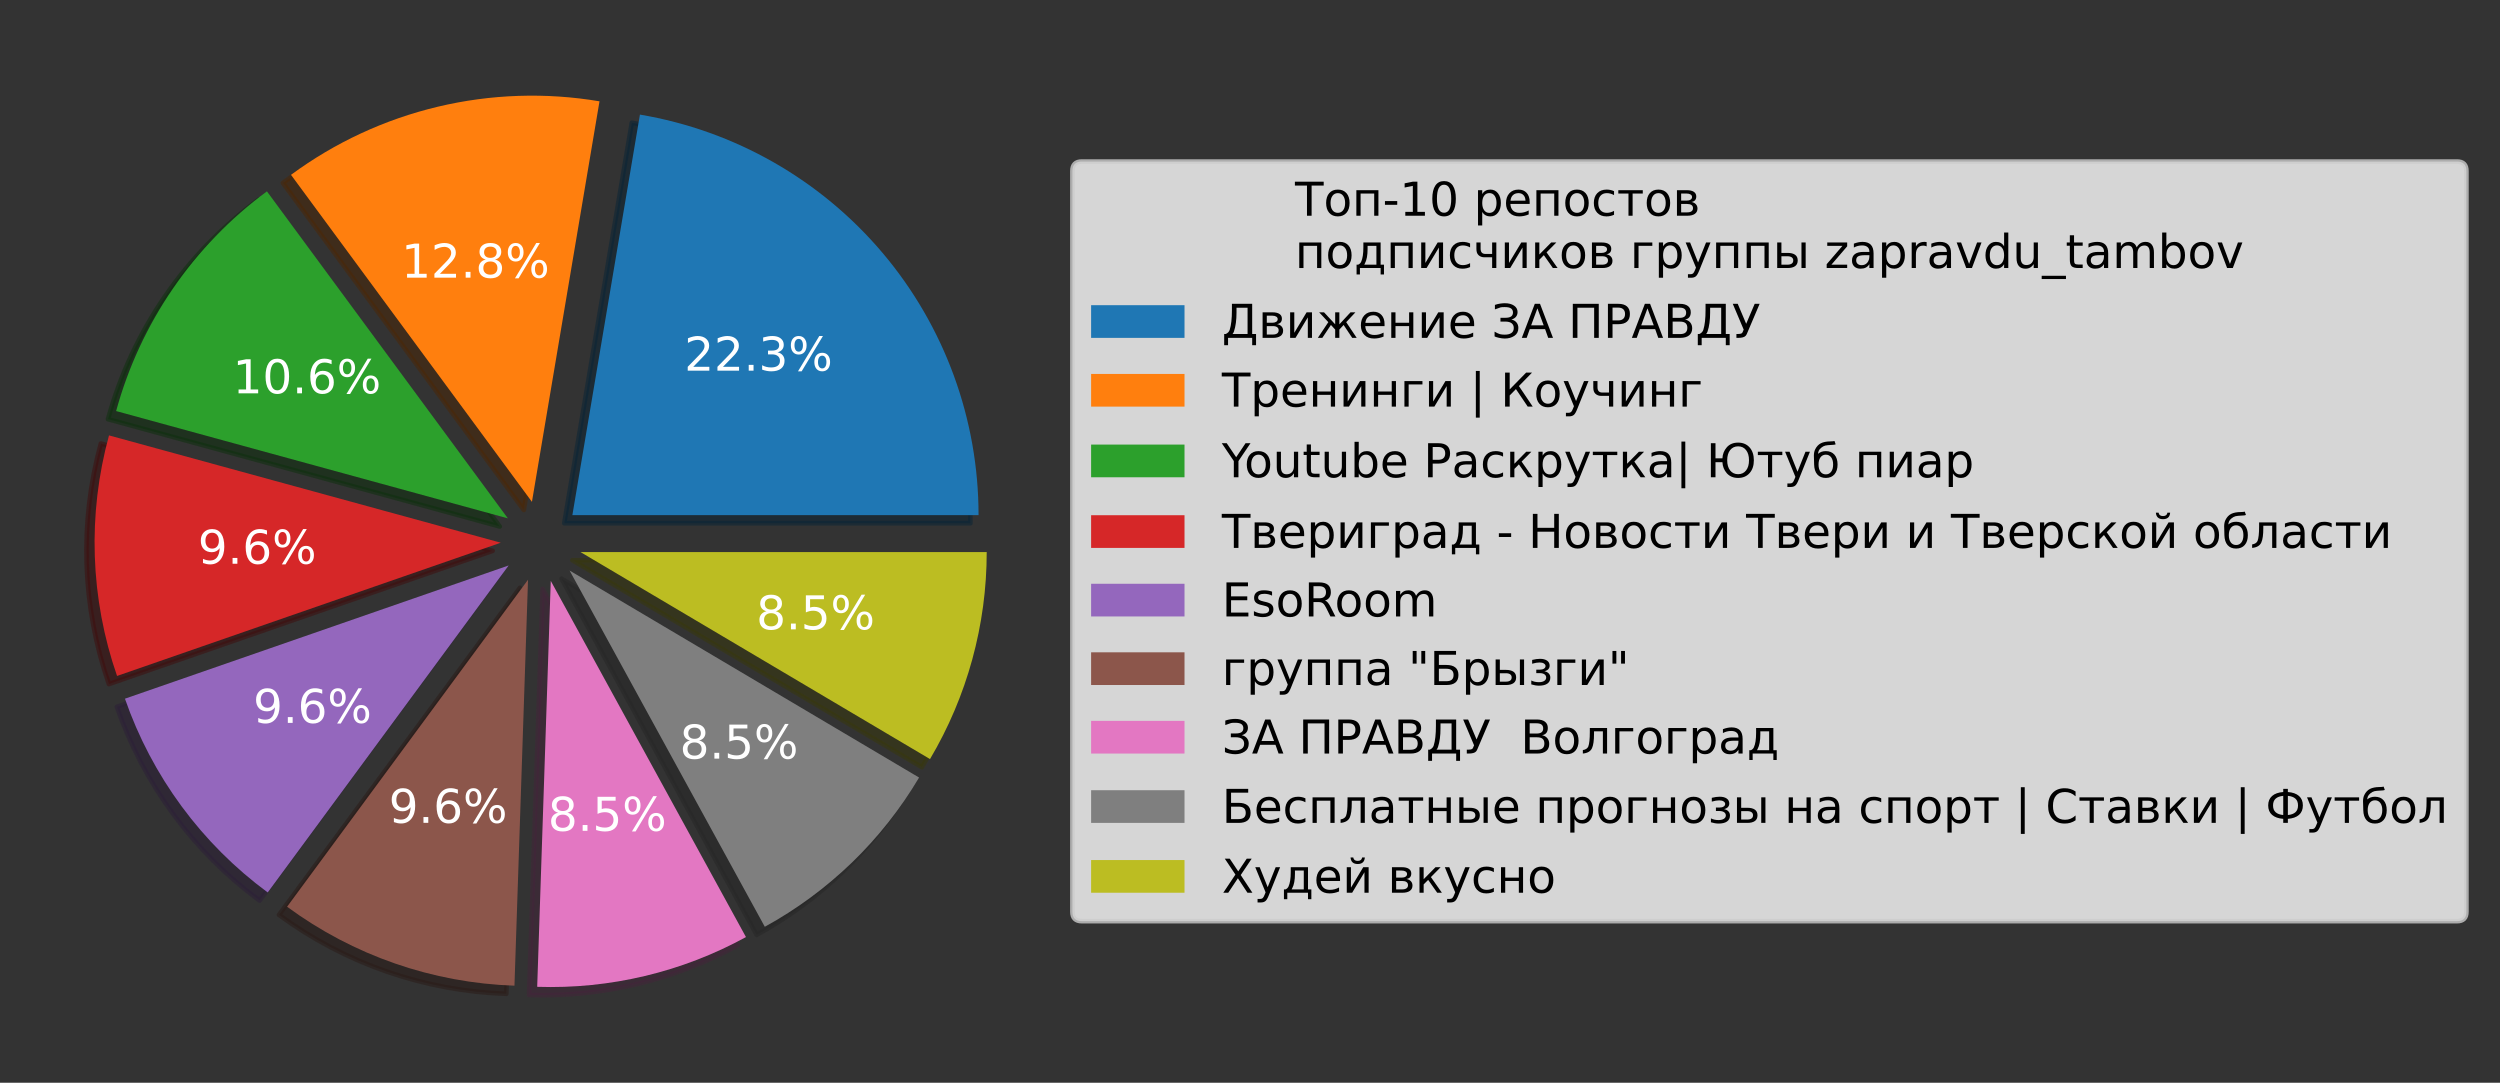 <?xml version="1.0" encoding="utf-8" standalone="no"?>
<!DOCTYPE svg PUBLIC "-//W3C//DTD SVG 1.1//EN"
  "http://www.w3.org/Graphics/SVG/1.1/DTD/svg11.dtd">
<!-- Created with matplotlib (https://matplotlib.org/) -->
<svg height="231.84pt" version="1.1" viewBox="0 0 535.326 231.84" width="535.326pt" xmlns="http://www.w3.org/2000/svg" xmlns:xlink="http://www.w3.org/1999/xlink">
 <rect x="0" y="0" width="535.326" height="231.84" fill="#333333" stroke="none"/>
 <defs>
  <style type="text/css">*{stroke-linecap:butt;stroke-linejoin:round;}</style>
 </defs>
 <g id="figure_1">
  <g id="patch_1">
   <path d="M 0 231.84 
L 535.326 231.84 
L 535.326 0 
L 0 0 
z
" style="fill:none;"/>
  </g>
  <g id="axes_1">
   <g id="patch_2">
    <path d="M 207.798 112.044 
C 207.798 91.49 200.512 71.586 187.242 55.89 
C 173.971 40.194 155.557 29.698 135.289 26.28 
L 120.822 112.044 
L 207.798 112.044 
z
" style="fill:#092436;opacity:0.5;stroke:#092436;stroke-linejoin:miter;"/>
   </g>
   <g id="patch_3">
    <path d="M 126.631 23.434 
C 115.127 21.494 103.35 21.888 92.001 24.592 
C 80.653 27.297 69.964 32.257 60.572 39.177 
L 112.164 109.199 
L 126.631 23.434 
z
" style="fill:#4c2604;opacity:0.5;stroke:#4c2604;stroke-linejoin:miter;"/>
   </g>
   <g id="patch_4">
    <path d="M 55.417 42.715 
C 47.599 48.476 40.8 55.506 35.303 63.513 
C 29.807 71.52 25.69 80.392 23.124 89.758 
L 107.01 112.737 
L 55.417 42.715 
z
" style="fill:#0d300d;opacity:0.5;stroke:#0d300d;stroke-linejoin:miter;"/>
   </g>
   <g id="patch_5">
    <path d="M 21.602 94.971 
C 19.294 103.398 18.268 112.124 18.56 120.856 
C 18.852 129.589 20.458 138.227 23.324 146.48 
L 105.488 117.95 
L 21.602 94.971 
z
" style="fill:#400c0c;opacity:0.5;stroke:#400c0c;stroke-linejoin:miter;"/>
   </g>
   <g id="patch_6">
    <path d="M 25.015 151.349 
C 27.881 159.603 31.974 167.377 37.157 174.411 
C 42.339 181.445 48.552 187.658 55.586 192.841 
L 107.178 122.819 
L 25.015 151.349 
z
" style="fill:#2c1f39;opacity:0.5;stroke:#2c1f39;stroke-linejoin:miter;"/>
   </g>
   <g id="patch_7">
    <path d="M 59.735 195.898 
C 66.769 201.08 74.544 205.173 82.797 208.039 
C 91.051 210.905 99.689 212.511 108.421 212.803 
L 111.327 125.876 
L 59.735 195.898 
z
" style="fill:#2a1a16;opacity:0.5;stroke:#2a1a16;stroke-linejoin:miter;"/>
   </g>
   <g id="patch_8">
    <path d="M 113.29 213.048 
C 121.049 213.307 128.808 212.526 136.36 210.727 
C 143.911 208.927 151.188 206.125 157.996 202.394 
L 116.197 126.12 
L 113.29 213.048 
z
" style="fill:#44243a;opacity:0.5;stroke:#44243a;stroke-linejoin:miter;"/>
   </g>
   <g id="patch_9">
    <path d="M 162.026 200.185 
C 168.834 196.454 175.112 191.829 180.692 186.432 
C 186.272 181.035 191.105 174.915 195.061 168.236 
L 120.227 123.912 
L 162.026 200.185 
z
" style="fill:#262626;opacity:0.5;stroke:#262626;stroke-linejoin:miter;"/>
   </g>
   <g id="patch_10">
    <path d="M 197.403 164.282 
C 201.36 157.602 204.404 150.423 206.455 142.936 
C 208.506 135.449 209.545 127.72 209.545 119.957 
L 122.569 119.957 
L 197.403 164.282 
z
" style="fill:#38390a;opacity:0.5;stroke:#38390a;stroke-linejoin:miter;"/>
   </g>
   <g id="patch_11">
    <path d="M 209.538 110.305 
C 209.538 89.75 202.252 69.847 188.981 54.15 
C 175.711 38.454 157.297 27.959 137.029 24.54 
L 122.562 110.305 
L 209.538 110.305 
z
" style="fill:#1f77b4;"/>
   </g>
   <g id="patch_12">
    <path d="M 128.37 21.695 
C 116.867 19.754 105.089 20.148 93.741 22.853 
C 82.393 25.557 71.703 30.517 62.311 37.438 
L 113.904 107.459 
L 128.37 21.695 
z
" style="fill:#ff7f0e;"/>
   </g>
   <g id="patch_13">
    <path d="M 57.157 40.976 
C 49.338 46.737 42.539 53.767 37.043 61.774 
C 31.546 69.781 27.43 78.652 24.864 88.019 
L 108.749 110.998 
L 57.157 40.976 
z
" style="fill:#2ca02c;"/>
   </g>
   <g id="patch_14">
    <path d="M 23.342 93.232 
C 21.033 101.658 20.008 110.385 20.3 119.117 
C 20.592 127.849 22.198 136.487 25.064 144.741 
L 107.227 116.211 
L 23.342 93.232 
z
" style="fill:#d62728;"/>
   </g>
   <g id="patch_15">
    <path d="M 26.754 149.61 
C 29.62 157.863 33.713 165.638 38.896 172.672 
C 44.079 179.705 50.292 185.918 57.325 191.101 
L 108.918 121.079 
L 26.754 149.61 
z
" style="fill:#9467bd;"/>
   </g>
   <g id="patch_16">
    <path d="M 61.475 194.158 
C 68.508 199.341 76.283 203.434 84.537 206.3 
C 92.79 209.166 101.429 210.772 110.161 211.064 
L 113.067 124.136 
L 61.475 194.158 
z
" style="fill:#8c564b;"/>
   </g>
   <g id="patch_17">
    <path d="M 115.03 211.308 
C 122.789 211.567 130.547 210.787 138.099 208.987 
C 145.651 207.188 152.928 204.385 159.735 200.654 
L 117.936 124.381 
L 115.03 211.308 
z
" style="fill:#e377c2;"/>
   </g>
   <g id="patch_18">
    <path d="M 163.766 198.446 
C 170.573 194.715 176.851 190.089 182.432 184.692 
C 188.012 179.296 192.845 173.176 196.801 166.496 
L 121.967 122.172 
L 163.766 198.446 
z
" style="fill:#7f7f7f;"/>
   </g>
   <g id="patch_19">
    <path d="M 199.143 162.542 
C 203.099 155.863 206.143 148.684 208.194 141.197 
C 210.245 133.709 211.285 125.981 211.285 118.218 
L 124.309 118.218 
L 199.143 162.542 
z
" style="fill:#bcbd22;"/>
   </g>
   <g id="matplotlib.axis_1"/>
   <g id="matplotlib.axis_2"/>
   <g id="text_1">
    <!-- 22.3% -->
    <g style="fill:#ffffff;" transform="translate(146.53 79.371)scale(0.1 -0.1)">
     <defs>
      <path d="M 19.188 8.297 
L 53.609 8.297 
L 53.609 0 
L 7.328 0 
L 7.328 8.297 
Q 12.938 14.109 22.625 23.891 
Q 32.328 33.688 34.812 36.531 
Q 39.547 41.844 41.422 45.531 
Q 43.312 49.219 43.312 52.781 
Q 43.312 58.594 39.234 62.25 
Q 35.156 65.922 28.609 65.922 
Q 23.969 65.922 18.812 64.312 
Q 13.672 62.703 7.812 59.422 
L 7.812 69.391 
Q 13.766 71.781 18.938 73 
Q 24.125 74.219 28.422 74.219 
Q 39.75 74.219 46.484 68.547 
Q 53.219 62.891 53.219 53.422 
Q 53.219 48.922 51.531 44.891 
Q 49.859 40.875 45.406 35.406 
Q 44.188 33.984 37.641 27.219 
Q 31.109 20.453 19.188 8.297 
z
" id="DejaVuSans-50"/>
      <path d="M 10.688 12.406 
L 21 12.406 
L 21 0 
L 10.688 0 
z
" id="DejaVuSans-46"/>
      <path d="M 40.578 39.312 
Q 47.656 37.797 51.625 33 
Q 55.609 28.219 55.609 21.188 
Q 55.609 10.406 48.188 4.484 
Q 40.766 -1.422 27.094 -1.422 
Q 22.516 -1.422 17.656 -0.516 
Q 12.797 0.391 7.625 2.203 
L 7.625 11.719 
Q 11.719 9.328 16.594 8.109 
Q 21.484 6.891 26.812 6.891 
Q 36.078 6.891 40.938 10.547 
Q 45.797 14.203 45.797 21.188 
Q 45.797 27.641 41.281 31.266 
Q 36.766 34.906 28.719 34.906 
L 20.219 34.906 
L 20.219 43.016 
L 29.109 43.016 
Q 36.375 43.016 40.234 45.922 
Q 44.094 48.828 44.094 54.297 
Q 44.094 59.906 40.109 62.906 
Q 36.141 65.922 28.719 65.922 
Q 24.656 65.922 20.016 65.031 
Q 15.375 64.156 9.812 62.312 
L 9.812 71.094 
Q 15.438 72.656 20.344 73.438 
Q 25.25 74.219 29.594 74.219 
Q 40.828 74.219 47.359 69.109 
Q 53.906 64.016 53.906 55.328 
Q 53.906 49.266 50.438 45.094 
Q 46.969 40.922 40.578 39.312 
z
" id="DejaVuSans-51"/>
      <path d="M 72.703 32.078 
Q 68.453 32.078 66.031 28.469 
Q 63.625 24.859 63.625 18.406 
Q 63.625 12.062 66.031 8.422 
Q 68.453 4.781 72.703 4.781 
Q 76.859 4.781 79.266 8.422 
Q 81.688 12.062 81.688 18.406 
Q 81.688 24.812 79.266 28.438 
Q 76.859 32.078 72.703 32.078 
z
M 72.703 38.281 
Q 80.422 38.281 84.953 32.906 
Q 89.5 27.547 89.5 18.406 
Q 89.5 9.281 84.938 3.922 
Q 80.375 -1.422 72.703 -1.422 
Q 64.891 -1.422 60.344 3.922 
Q 55.812 9.281 55.812 18.406 
Q 55.812 27.594 60.375 32.938 
Q 64.938 38.281 72.703 38.281 
z
M 22.312 68.016 
Q 18.109 68.016 15.688 64.375 
Q 13.281 60.75 13.281 54.391 
Q 13.281 47.953 15.672 44.328 
Q 18.062 40.719 22.312 40.719 
Q 26.562 40.719 28.969 44.328 
Q 31.391 47.953 31.391 54.391 
Q 31.391 60.688 28.953 64.344 
Q 26.516 68.016 22.312 68.016 
z
M 66.406 74.219 
L 74.219 74.219 
L 28.609 -1.422 
L 20.797 -1.422 
z
M 22.312 74.219 
Q 30.031 74.219 34.609 68.875 
Q 39.203 63.531 39.203 54.391 
Q 39.203 45.172 34.641 39.844 
Q 30.078 34.516 22.312 34.516 
Q 14.547 34.516 10.031 39.859 
Q 5.516 45.219 5.516 54.391 
Q 5.516 63.484 10.047 68.844 
Q 14.594 74.219 22.312 74.219 
z
" id="DejaVuSans-37"/>
     </defs>
     <use xlink:href="#DejaVuSans-50"/>
     <use x="63.623" xlink:href="#DejaVuSans-50"/>
     <use x="127.246" xlink:href="#DejaVuSans-46"/>
     <use x="159.033" xlink:href="#DejaVuSans-51"/>
     <use x="222.656" xlink:href="#DejaVuSans-37"/>
    </g>
   </g>
   <g id="text_2">
    <!-- 12.8% -->
    <g style="fill:#ffffff;" transform="translate(85.922 59.455)scale(0.1 -0.1)">
     <defs>
      <path d="M 12.406 8.297 
L 28.516 8.297 
L 28.516 63.922 
L 10.984 60.406 
L 10.984 69.391 
L 28.422 72.906 
L 38.281 72.906 
L 38.281 8.297 
L 54.391 8.297 
L 54.391 0 
L 12.406 0 
z
" id="DejaVuSans-49"/>
      <path d="M 31.781 34.625 
Q 24.75 34.625 20.719 30.859 
Q 16.703 27.094 16.703 20.516 
Q 16.703 13.922 20.719 10.156 
Q 24.75 6.391 31.781 6.391 
Q 38.812 6.391 42.859 10.172 
Q 46.922 13.969 46.922 20.516 
Q 46.922 27.094 42.891 30.859 
Q 38.875 34.625 31.781 34.625 
z
M 21.922 38.812 
Q 15.578 40.375 12.031 44.719 
Q 8.5 49.078 8.5 55.328 
Q 8.5 64.062 14.719 69.141 
Q 20.953 74.219 31.781 74.219 
Q 42.672 74.219 48.875 69.141 
Q 55.078 64.062 55.078 55.328 
Q 55.078 49.078 51.531 44.719 
Q 48 40.375 41.703 38.812 
Q 48.828 37.156 52.797 32.312 
Q 56.781 27.484 56.781 20.516 
Q 56.781 9.906 50.312 4.234 
Q 43.844 -1.422 31.781 -1.422 
Q 19.734 -1.422 13.25 4.234 
Q 6.781 9.906 6.781 20.516 
Q 6.781 27.484 10.781 32.312 
Q 14.797 37.156 21.922 38.812 
z
M 18.312 54.391 
Q 18.312 48.734 21.844 45.562 
Q 25.391 42.391 31.781 42.391 
Q 38.141 42.391 41.719 45.562 
Q 45.312 48.734 45.312 54.391 
Q 45.312 60.062 41.719 63.234 
Q 38.141 66.406 31.781 66.406 
Q 25.391 66.406 21.844 63.234 
Q 18.312 60.062 18.312 54.391 
z
" id="DejaVuSans-56"/>
     </defs>
     <use xlink:href="#DejaVuSans-49"/>
     <use x="63.623" xlink:href="#DejaVuSans-50"/>
     <use x="127.246" xlink:href="#DejaVuSans-46"/>
     <use x="159.033" xlink:href="#DejaVuSans-56"/>
     <use x="222.656" xlink:href="#DejaVuSans-37"/>
    </g>
   </g>
   <g id="text_3">
    <!-- 10.6% -->
    <g style="fill:#ffffff;" transform="translate(49.842 84.223)scale(0.1 -0.1)">
     <defs>
      <path d="M 31.781 66.406 
Q 24.172 66.406 20.328 58.906 
Q 16.5 51.422 16.5 36.375 
Q 16.5 21.391 20.328 13.891 
Q 24.172 6.391 31.781 6.391 
Q 39.453 6.391 43.281 13.891 
Q 47.125 21.391 47.125 36.375 
Q 47.125 51.422 43.281 58.906 
Q 39.453 66.406 31.781 66.406 
z
M 31.781 74.219 
Q 44.047 74.219 50.516 64.516 
Q 56.984 54.828 56.984 36.375 
Q 56.984 17.969 50.516 8.266 
Q 44.047 -1.422 31.781 -1.422 
Q 19.531 -1.422 13.062 8.266 
Q 6.594 17.969 6.594 36.375 
Q 6.594 54.828 13.062 64.516 
Q 19.531 74.219 31.781 74.219 
z
" id="DejaVuSans-48"/>
      <path d="M 33.016 40.375 
Q 26.375 40.375 22.484 35.828 
Q 18.609 31.297 18.609 23.391 
Q 18.609 15.531 22.484 10.953 
Q 26.375 6.391 33.016 6.391 
Q 39.656 6.391 43.531 10.953 
Q 47.406 15.531 47.406 23.391 
Q 47.406 31.297 43.531 35.828 
Q 39.656 40.375 33.016 40.375 
z
M 52.594 71.297 
L 52.594 62.312 
Q 48.875 64.062 45.094 64.984 
Q 41.312 65.922 37.594 65.922 
Q 27.828 65.922 22.672 59.328 
Q 17.531 52.734 16.797 39.406 
Q 19.672 43.656 24.016 45.922 
Q 28.375 48.188 33.594 48.188 
Q 44.578 48.188 50.953 41.516 
Q 57.328 34.859 57.328 23.391 
Q 57.328 12.156 50.688 5.359 
Q 44.047 -1.422 33.016 -1.422 
Q 20.359 -1.422 13.672 8.266 
Q 6.984 17.969 6.984 36.375 
Q 6.984 53.656 15.188 63.938 
Q 23.391 74.219 37.203 74.219 
Q 40.922 74.219 44.703 73.484 
Q 48.484 72.75 52.594 71.297 
z
" id="DejaVuSans-54"/>
     </defs>
     <use xlink:href="#DejaVuSans-49"/>
     <use x="63.623" xlink:href="#DejaVuSans-48"/>
     <use x="127.246" xlink:href="#DejaVuSans-46"/>
     <use x="159.033" xlink:href="#DejaVuSans-54"/>
     <use x="222.656" xlink:href="#DejaVuSans-37"/>
    </g>
   </g>
   <g id="text_4">
    <!-- 9.6% -->
    <g style="fill:#ffffff;" transform="translate(42.368 120.714)scale(0.1 -0.1)">
     <defs>
      <path d="M 10.984 1.516 
L 10.984 10.5 
Q 14.703 8.734 18.5 7.812 
Q 22.312 6.891 25.984 6.891 
Q 35.75 6.891 40.891 13.453 
Q 46.047 20.016 46.781 33.406 
Q 43.953 29.203 39.594 26.953 
Q 35.25 24.703 29.984 24.703 
Q 19.047 24.703 12.672 31.312 
Q 6.297 37.938 6.297 49.422 
Q 6.297 60.641 12.938 67.422 
Q 19.578 74.219 30.609 74.219 
Q 43.266 74.219 49.922 64.516 
Q 56.594 54.828 56.594 36.375 
Q 56.594 19.141 48.406 8.859 
Q 40.234 -1.422 26.422 -1.422 
Q 22.703 -1.422 18.891 -0.688 
Q 15.094 0.047 10.984 1.516 
z
M 30.609 32.422 
Q 37.25 32.422 41.125 36.953 
Q 45.016 41.5 45.016 49.422 
Q 45.016 57.281 41.125 61.844 
Q 37.25 66.406 30.609 66.406 
Q 23.969 66.406 20.094 61.844 
Q 16.219 57.281 16.219 49.422 
Q 16.219 41.5 20.094 36.953 
Q 23.969 32.422 30.609 32.422 
z
" id="DejaVuSans-57"/>
     </defs>
     <use xlink:href="#DejaVuSans-57"/>
     <use x="63.623" xlink:href="#DejaVuSans-46"/>
     <use x="95.41" xlink:href="#DejaVuSans-54"/>
     <use x="159.033" xlink:href="#DejaVuSans-37"/>
    </g>
   </g>
   <g id="text_5">
    <!-- 9.6% -->
    <g style="fill:#ffffff;" transform="translate(54.202 154.794)scale(0.1 -0.1)">
     <use xlink:href="#DejaVuSans-57"/>
     <use x="63.623" xlink:href="#DejaVuSans-46"/>
     <use x="95.41" xlink:href="#DejaVuSans-54"/>
     <use x="159.033" xlink:href="#DejaVuSans-37"/>
    </g>
   </g>
   <g id="text_6">
    <!-- 9.6% -->
    <g style="fill:#ffffff;" transform="translate(83.246 176.194)scale(0.1 -0.1)">
     <use xlink:href="#DejaVuSans-57"/>
     <use x="63.623" xlink:href="#DejaVuSans-46"/>
     <use x="95.41" xlink:href="#DejaVuSans-54"/>
     <use x="159.033" xlink:href="#DejaVuSans-37"/>
    </g>
   </g>
   <g id="text_7">
    <!-- 8.5% -->
    <g style="fill:#ffffff;" transform="translate(117.332 177.904)scale(0.1 -0.1)">
     <defs>
      <path d="M 10.797 72.906 
L 49.516 72.906 
L 49.516 64.594 
L 19.828 64.594 
L 19.828 46.734 
Q 21.969 47.469 24.109 47.828 
Q 26.266 48.188 28.422 48.188 
Q 40.625 48.188 47.75 41.5 
Q 54.891 34.812 54.891 23.391 
Q 54.891 11.625 47.562 5.094 
Q 40.234 -1.422 26.906 -1.422 
Q 22.312 -1.422 17.547 -0.641 
Q 12.797 0.141 7.719 1.703 
L 7.719 11.625 
Q 12.109 9.234 16.797 8.062 
Q 21.484 6.891 26.703 6.891 
Q 35.156 6.891 40.078 11.328 
Q 45.016 15.766 45.016 23.391 
Q 45.016 31 40.078 35.438 
Q 35.156 39.891 26.703 39.891 
Q 22.75 39.891 18.812 39.016 
Q 14.891 38.141 10.797 36.281 
z
" id="DejaVuSans-53"/>
     </defs>
     <use xlink:href="#DejaVuSans-56"/>
     <use x="63.623" xlink:href="#DejaVuSans-46"/>
     <use x="95.41" xlink:href="#DejaVuSans-53"/>
     <use x="159.033" xlink:href="#DejaVuSans-37"/>
    </g>
   </g>
   <g id="text_8">
    <!-- 8.5% -->
    <g style="fill:#ffffff;" transform="translate(145.543 162.444)scale(0.1 -0.1)">
     <use xlink:href="#DejaVuSans-56"/>
     <use x="63.623" xlink:href="#DejaVuSans-46"/>
     <use x="95.41" xlink:href="#DejaVuSans-53"/>
     <use x="159.033" xlink:href="#DejaVuSans-37"/>
    </g>
   </g>
   <g id="text_9">
    <!-- 8.5% -->
    <g style="fill:#ffffff;" transform="translate(161.938 134.764)scale(0.1 -0.1)">
     <use xlink:href="#DejaVuSans-56"/>
     <use x="63.623" xlink:href="#DejaVuSans-46"/>
     <use x="95.41" xlink:href="#DejaVuSans-53"/>
     <use x="159.033" xlink:href="#DejaVuSans-37"/>
    </g>
   </g>
   <g id="legend_1">
    <g id="patch_20">
     <path d="M 231.64 197.243 
L 526.126 197.243 
Q 528.126 197.243 528.126 195.243 
L 528.126 36.597 
Q 528.126 34.597 526.126 34.597 
L 231.64 34.597 
Q 229.64 34.597 229.64 36.597 
L 229.64 195.243 
Q 229.64 197.243 231.64 197.243 
z
" style="fill:#ffffff;opacity:0.8;stroke:#cccccc;stroke-linejoin:miter;"/>
    </g>
    <g id="text_10">
     <!-- Топ-10 репостов  -->
     <g transform="translate(277.305 46.195)scale(0.1 -0.1)">
      <defs>
       <path d="M -0.297 72.906 
L 61.375 72.906 
L 61.375 64.594 
L 35.5 64.594 
L 35.5 0 
L 25.594 0 
L 25.594 64.594 
L -0.297 64.594 
z
" id="DejaVuSans-1058"/>
       <path d="M 30.609 48.391 
Q 23.391 48.391 19.188 42.75 
Q 14.984 37.109 14.984 27.297 
Q 14.984 17.484 19.156 11.844 
Q 23.344 6.203 30.609 6.203 
Q 37.797 6.203 41.984 11.859 
Q 46.188 17.531 46.188 27.297 
Q 46.188 37.016 41.984 42.703 
Q 37.797 48.391 30.609 48.391 
z
M 30.609 56 
Q 42.328 56 49.016 48.375 
Q 55.719 40.766 55.719 27.297 
Q 55.719 13.875 49.016 6.219 
Q 42.328 -1.422 30.609 -1.422 
Q 18.844 -1.422 12.172 6.219 
Q 5.516 13.875 5.516 27.297 
Q 5.516 40.766 12.172 48.375 
Q 18.844 56 30.609 56 
z
" id="DejaVuSans-1086"/>
       <path d="M 56.297 54.688 
L 56.297 0 
L 47.266 0 
L 47.266 47.516 
L 18.109 47.516 
L 18.109 0 
L 9.078 0 
L 9.078 54.688 
z
" id="DejaVuSans-1087"/>
       <path d="M 4.891 31.391 
L 31.203 31.391 
L 31.203 23.391 
L 4.891 23.391 
z
" id="DejaVuSans-45"/>
       <path id="DejaVuSans-32"/>
       <path d="M 18.109 8.203 
L 18.109 -20.797 
L 9.078 -20.797 
L 9.078 54.688 
L 18.109 54.688 
L 18.109 46.391 
Q 20.953 51.266 25.266 53.625 
Q 29.594 56 35.594 56 
Q 45.562 56 51.781 48.094 
Q 58.016 40.188 58.016 27.297 
Q 58.016 14.406 51.781 6.484 
Q 45.562 -1.422 35.594 -1.422 
Q 29.594 -1.422 25.266 0.953 
Q 20.953 3.328 18.109 8.203 
z
M 48.688 27.297 
Q 48.688 37.203 44.609 42.844 
Q 40.531 48.484 33.406 48.484 
Q 26.266 48.484 22.188 42.844 
Q 18.109 37.203 18.109 27.297 
Q 18.109 17.391 22.188 11.75 
Q 26.266 6.109 33.406 6.109 
Q 40.531 6.109 44.609 11.75 
Q 48.688 17.391 48.688 27.297 
z
" id="DejaVuSans-1088"/>
       <path d="M 56.203 29.594 
L 56.203 25.203 
L 14.891 25.203 
Q 15.484 15.922 20.484 11.062 
Q 25.484 6.203 34.422 6.203 
Q 39.594 6.203 44.453 7.469 
Q 49.312 8.734 54.109 11.281 
L 54.109 2.781 
Q 49.266 0.734 44.188 -0.344 
Q 39.109 -1.422 33.891 -1.422 
Q 20.797 -1.422 13.156 6.188 
Q 5.516 13.812 5.516 26.812 
Q 5.516 40.234 12.766 48.109 
Q 20.016 56 32.328 56 
Q 43.359 56 49.781 48.891 
Q 56.203 41.797 56.203 29.594 
z
M 47.219 32.234 
Q 47.125 39.594 43.094 43.984 
Q 39.062 48.391 32.422 48.391 
Q 24.906 48.391 20.391 44.141 
Q 15.875 39.891 15.188 32.172 
z
" id="DejaVuSans-1077"/>
       <path d="M 48.781 52.594 
L 48.781 44.188 
Q 44.969 46.297 41.141 47.344 
Q 37.312 48.391 33.406 48.391 
Q 24.656 48.391 19.812 42.844 
Q 14.984 37.312 14.984 27.297 
Q 14.984 17.281 19.812 11.734 
Q 24.656 6.203 33.406 6.203 
Q 37.312 6.203 41.141 7.25 
Q 44.969 8.297 48.781 10.406 
L 48.781 2.094 
Q 45.016 0.344 40.984 -0.531 
Q 36.969 -1.422 32.422 -1.422 
Q 20.062 -1.422 12.781 6.344 
Q 5.516 14.109 5.516 27.297 
Q 5.516 40.672 12.859 48.328 
Q 20.219 56 33.016 56 
Q 37.156 56 41.109 55.141 
Q 45.062 54.297 48.781 52.594 
z
" id="DejaVuSans-1089"/>
       <path d="M 2.938 54.688 
L 55.328 54.688 
L 55.328 47.516 
L 33.547 47.516 
L 33.547 0 
L 24.703 0 
L 24.703 47.516 
L 2.938 47.516 
z
" id="DejaVuSans-1090"/>
       <path d="M 18.062 25.203 
L 18.062 7.172 
L 30.859 7.172 
Q 37.016 7.172 40.234 9.484 
Q 43.453 11.812 43.453 16.219 
Q 43.453 20.609 40.234 22.906 
Q 37.016 25.203 30.859 25.203 
z
M 18.062 47.516 
L 18.062 32.375 
L 29.891 32.375 
Q 34.969 32.375 38.188 34.391 
Q 41.406 36.422 41.406 40.047 
Q 41.406 43.656 38.188 45.578 
Q 34.969 47.516 29.891 47.516 
z
M 9.078 54.688 
L 30.469 54.688 
Q 40.094 54.688 45.266 51.172 
Q 50.438 47.656 50.438 41.156 
Q 50.438 36.141 47.797 33.172 
Q 45.172 30.219 39.984 29.5 
Q 46.188 28.328 49.609 24.609 
Q 53.031 20.906 53.031 15.328 
Q 53.031 8.016 47.391 4 
Q 41.75 0 31.297 0 
L 9.078 0 
z
" id="DejaVuSans-1074"/>
      </defs>
      <use xlink:href="#DejaVuSans-1058"/>
      <use x="61.084" xlink:href="#DejaVuSans-1086"/>
      <use x="122.266" xlink:href="#DejaVuSans-1087"/>
      <use x="187.646" xlink:href="#DejaVuSans-45"/>
      <use x="223.73" xlink:href="#DejaVuSans-49"/>
      <use x="287.354" xlink:href="#DejaVuSans-48"/>
      <use x="350.977" xlink:href="#DejaVuSans-32"/>
      <use x="382.764" xlink:href="#DejaVuSans-1088"/>
      <use x="446.24" xlink:href="#DejaVuSans-1077"/>
      <use x="507.764" xlink:href="#DejaVuSans-1087"/>
      <use x="573.145" xlink:href="#DejaVuSans-1086"/>
      <use x="634.326" xlink:href="#DejaVuSans-1089"/>
      <use x="689.307" xlink:href="#DejaVuSans-1090"/>
      <use x="747.559" xlink:href="#DejaVuSans-1086"/>
      <use x="808.74" xlink:href="#DejaVuSans-1074"/>
      <use x="867.676" xlink:href="#DejaVuSans-32"/>
     </g>
     <!-- подписчиков группы zapravdu_tambov -->
     <g transform="translate(277.305 57.393)scale(0.1 -0.1)">
      <defs>
       <path d="M 21.625 7.172 
L 47.703 7.172 
L 47.703 47.516 
L 28.812 47.516 
L 28.812 40.672 
Q 28.812 20.562 23.047 9.812 
z
M 8.594 7.172 
Q 13.031 9.125 14.984 13.281 
Q 19.781 23.578 19.781 44.344 
L 19.781 54.688 
L 56.734 54.688 
L 56.734 7.172 
L 63.922 7.172 
L 63.922 -13.812 
L 56.734 -13.812 
L 56.734 0 
L 12.406 0 
L 12.406 -13.812 
L 5.219 -13.812 
L 5.219 7.172 
z
" id="DejaVuSans-1076"/>
       <path d="M 55.906 54.688 
L 55.906 0 
L 46.969 0 
L 46.969 43.891 
L 20.609 0 
L 9.078 0 
L 9.078 54.688 
L 18.016 54.688 
L 18.016 10.891 
L 44.344 54.688 
z
" id="DejaVuSans-1080"/>
       <path d="M 41.016 0 
L 41.016 23 
L 24.266 23 
Q 16.797 23 11.812 27.641 
Q 7.328 31.844 7.328 40.828 
L 7.328 54.688 
L 16.312 54.688 
L 16.312 41.656 
Q 16.312 35.938 18.844 33.062 
Q 21.438 30.172 26.516 30.172 
L 41.016 30.172 
L 41.016 54.688 
L 50 54.688 
L 50 0 
z
" id="DejaVuSans-1095"/>
       <path d="M 9.078 54.688 
L 18.016 54.688 
L 18.016 29 
L 43.359 54.688 
L 54.391 54.688 
L 33.5 33.547 
L 57.078 0 
L 47.016 0 
L 27.641 27.594 
L 18.016 17.828 
L 18.016 0 
L 9.078 0 
z
" id="DejaVuSans-1082"/>
       <path d="M 9.078 0 
L 9.078 54.688 
L 47.656 54.688 
L 47.656 47.516 
L 18.109 47.516 
L 18.109 0 
z
" id="DejaVuSans-1075"/>
       <path d="M 32.172 -5.078 
Q 28.375 -14.844 24.75 -17.812 
Q 21.141 -20.797 15.094 -20.797 
L 7.906 -20.797 
L 7.906 -13.281 
L 13.188 -13.281 
Q 16.891 -13.281 18.938 -11.516 
Q 21 -9.766 23.484 -3.219 
L 25.094 0.875 
L 2.984 54.688 
L 12.5 54.688 
L 29.594 11.922 
L 46.688 54.688 
L 56.203 54.688 
z
" id="DejaVuSans-1091"/>
       <path d="M 61.047 54.688 
L 70.031 54.688 
L 70.031 0 
L 61.047 0 
z
M 65.547 56 
z
M 43.453 16.219 
Q 43.453 20.609 40.25 22.906 
Q 37.062 25.203 30.906 25.203 
L 18.109 25.203 
L 18.109 7.172 
L 30.906 7.172 
Q 37.062 7.172 40.25 9.484 
Q 43.453 11.812 43.453 16.219 
z
M 9.078 54.688 
L 18.109 54.688 
L 18.109 32.375 
L 31.297 32.375 
Q 41.75 32.375 47.391 28.391 
Q 53.031 24.422 53.031 16.219 
Q 53.031 8.016 47.391 4 
Q 41.75 0 31.297 0 
L 9.078 0 
z
" id="DejaVuSans-1099"/>
       <path d="M 5.516 54.688 
L 48.188 54.688 
L 48.188 46.484 
L 14.406 7.172 
L 48.188 7.172 
L 48.188 0 
L 4.297 0 
L 4.297 8.203 
L 38.094 47.516 
L 5.516 47.516 
z
" id="DejaVuSans-122"/>
       <path d="M 34.281 27.484 
Q 23.391 27.484 19.188 25 
Q 14.984 22.516 14.984 16.5 
Q 14.984 11.719 18.141 8.906 
Q 21.297 6.109 26.703 6.109 
Q 34.188 6.109 38.703 11.406 
Q 43.219 16.703 43.219 25.484 
L 43.219 27.484 
z
M 52.203 31.203 
L 52.203 0 
L 43.219 0 
L 43.219 8.297 
Q 40.141 3.328 35.547 0.953 
Q 30.953 -1.422 24.312 -1.422 
Q 15.922 -1.422 10.953 3.297 
Q 6 8.016 6 15.922 
Q 6 25.141 12.172 29.828 
Q 18.359 34.516 30.609 34.516 
L 43.219 34.516 
L 43.219 35.406 
Q 43.219 41.609 39.141 45 
Q 35.062 48.391 27.688 48.391 
Q 23 48.391 18.547 47.266 
Q 14.109 46.141 10.016 43.891 
L 10.016 52.203 
Q 14.938 54.109 19.578 55.047 
Q 24.219 56 28.609 56 
Q 40.484 56 46.344 49.844 
Q 52.203 43.703 52.203 31.203 
z
" id="DejaVuSans-97"/>
       <path d="M 18.109 8.203 
L 18.109 -20.797 
L 9.078 -20.797 
L 9.078 54.688 
L 18.109 54.688 
L 18.109 46.391 
Q 20.953 51.266 25.266 53.625 
Q 29.594 56 35.594 56 
Q 45.562 56 51.781 48.094 
Q 58.016 40.188 58.016 27.297 
Q 58.016 14.406 51.781 6.484 
Q 45.562 -1.422 35.594 -1.422 
Q 29.594 -1.422 25.266 0.953 
Q 20.953 3.328 18.109 8.203 
z
M 48.688 27.297 
Q 48.688 37.203 44.609 42.844 
Q 40.531 48.484 33.406 48.484 
Q 26.266 48.484 22.188 42.844 
Q 18.109 37.203 18.109 27.297 
Q 18.109 17.391 22.188 11.75 
Q 26.266 6.109 33.406 6.109 
Q 40.531 6.109 44.609 11.75 
Q 48.688 17.391 48.688 27.297 
z
" id="DejaVuSans-112"/>
       <path d="M 41.109 46.297 
Q 39.594 47.172 37.812 47.578 
Q 36.031 48 33.891 48 
Q 26.266 48 22.188 43.047 
Q 18.109 38.094 18.109 28.812 
L 18.109 0 
L 9.078 0 
L 9.078 54.688 
L 18.109 54.688 
L 18.109 46.188 
Q 20.953 51.172 25.484 53.578 
Q 30.031 56 36.531 56 
Q 37.453 56 38.578 55.875 
Q 39.703 55.766 41.062 55.516 
z
" id="DejaVuSans-114"/>
       <path d="M 2.984 54.688 
L 12.5 54.688 
L 29.594 8.797 
L 46.688 54.688 
L 56.203 54.688 
L 35.688 0 
L 23.484 0 
z
" id="DejaVuSans-118"/>
       <path d="M 45.406 46.391 
L 45.406 75.984 
L 54.391 75.984 
L 54.391 0 
L 45.406 0 
L 45.406 8.203 
Q 42.578 3.328 38.25 0.953 
Q 33.938 -1.422 27.875 -1.422 
Q 17.969 -1.422 11.734 6.484 
Q 5.516 14.406 5.516 27.297 
Q 5.516 40.188 11.734 48.094 
Q 17.969 56 27.875 56 
Q 33.938 56 38.25 53.625 
Q 42.578 51.266 45.406 46.391 
z
M 14.797 27.297 
Q 14.797 17.391 18.875 11.75 
Q 22.953 6.109 30.078 6.109 
Q 37.203 6.109 41.297 11.75 
Q 45.406 17.391 45.406 27.297 
Q 45.406 37.203 41.297 42.844 
Q 37.203 48.484 30.078 48.484 
Q 22.953 48.484 18.875 42.844 
Q 14.797 37.203 14.797 27.297 
z
" id="DejaVuSans-100"/>
       <path d="M 8.5 21.578 
L 8.5 54.688 
L 17.484 54.688 
L 17.484 21.922 
Q 17.484 14.156 20.5 10.266 
Q 23.531 6.391 29.594 6.391 
Q 36.859 6.391 41.078 11.031 
Q 45.312 15.672 45.312 23.688 
L 45.312 54.688 
L 54.297 54.688 
L 54.297 0 
L 45.312 0 
L 45.312 8.406 
Q 42.047 3.422 37.719 1 
Q 33.406 -1.422 27.688 -1.422 
Q 18.266 -1.422 13.375 4.438 
Q 8.5 10.297 8.5 21.578 
z
M 31.109 56 
z
" id="DejaVuSans-117"/>
       <path d="M 50.984 -16.609 
L 50.984 -23.578 
L -0.984 -23.578 
L -0.984 -16.609 
z
" id="DejaVuSans-95"/>
       <path d="M 18.312 70.219 
L 18.312 54.688 
L 36.812 54.688 
L 36.812 47.703 
L 18.312 47.703 
L 18.312 18.016 
Q 18.312 11.328 20.141 9.422 
Q 21.969 7.516 27.594 7.516 
L 36.812 7.516 
L 36.812 0 
L 27.594 0 
Q 17.188 0 13.234 3.875 
Q 9.281 7.766 9.281 18.016 
L 9.281 47.703 
L 2.688 47.703 
L 2.688 54.688 
L 9.281 54.688 
L 9.281 70.219 
z
" id="DejaVuSans-116"/>
       <path d="M 52 44.188 
Q 55.375 50.25 60.062 53.125 
Q 64.75 56 71.094 56 
Q 79.641 56 84.281 50.016 
Q 88.922 44.047 88.922 33.016 
L 88.922 0 
L 79.891 0 
L 79.891 32.719 
Q 79.891 40.578 77.094 44.375 
Q 74.312 48.188 68.609 48.188 
Q 61.625 48.188 57.562 43.547 
Q 53.516 38.922 53.516 30.906 
L 53.516 0 
L 44.484 0 
L 44.484 32.719 
Q 44.484 40.625 41.703 44.406 
Q 38.922 48.188 33.109 48.188 
Q 26.219 48.188 22.156 43.531 
Q 18.109 38.875 18.109 30.906 
L 18.109 0 
L 9.078 0 
L 9.078 54.688 
L 18.109 54.688 
L 18.109 46.188 
Q 21.188 51.219 25.484 53.609 
Q 29.781 56 35.688 56 
Q 41.656 56 45.828 52.969 
Q 50 49.953 52 44.188 
z
" id="DejaVuSans-109"/>
       <path d="M 48.688 27.297 
Q 48.688 37.203 44.609 42.844 
Q 40.531 48.484 33.406 48.484 
Q 26.266 48.484 22.188 42.844 
Q 18.109 37.203 18.109 27.297 
Q 18.109 17.391 22.188 11.75 
Q 26.266 6.109 33.406 6.109 
Q 40.531 6.109 44.609 11.75 
Q 48.688 17.391 48.688 27.297 
z
M 18.109 46.391 
Q 20.953 51.266 25.266 53.625 
Q 29.594 56 35.594 56 
Q 45.562 56 51.781 48.094 
Q 58.016 40.188 58.016 27.297 
Q 58.016 14.406 51.781 6.484 
Q 45.562 -1.422 35.594 -1.422 
Q 29.594 -1.422 25.266 0.953 
Q 20.953 3.328 18.109 8.203 
L 18.109 0 
L 9.078 0 
L 9.078 75.984 
L 18.109 75.984 
z
" id="DejaVuSans-98"/>
       <path d="M 30.609 48.391 
Q 23.391 48.391 19.188 42.75 
Q 14.984 37.109 14.984 27.297 
Q 14.984 17.484 19.156 11.844 
Q 23.344 6.203 30.609 6.203 
Q 37.797 6.203 41.984 11.859 
Q 46.188 17.531 46.188 27.297 
Q 46.188 37.016 41.984 42.703 
Q 37.797 48.391 30.609 48.391 
z
M 30.609 56 
Q 42.328 56 49.016 48.375 
Q 55.719 40.766 55.719 27.297 
Q 55.719 13.875 49.016 6.219 
Q 42.328 -1.422 30.609 -1.422 
Q 18.844 -1.422 12.172 6.219 
Q 5.516 13.875 5.516 27.297 
Q 5.516 40.766 12.172 48.375 
Q 18.844 56 30.609 56 
z
" id="DejaVuSans-111"/>
      </defs>
      <use xlink:href="#DejaVuSans-1087"/>
      <use x="65.381" xlink:href="#DejaVuSans-1086"/>
      <use x="126.562" xlink:href="#DejaVuSans-1076"/>
      <use x="195.703" xlink:href="#DejaVuSans-1087"/>
      <use x="261.084" xlink:href="#DejaVuSans-1080"/>
      <use x="326.074" xlink:href="#DejaVuSans-1089"/>
      <use x="381.055" xlink:href="#DejaVuSans-1095"/>
      <use x="440.137" xlink:href="#DejaVuSans-1080"/>
      <use x="505.127" xlink:href="#DejaVuSans-1082"/>
      <use x="565.527" xlink:href="#DejaVuSans-1086"/>
      <use x="626.709" xlink:href="#DejaVuSans-1074"/>
      <use x="685.645" xlink:href="#DejaVuSans-32"/>
      <use x="717.432" xlink:href="#DejaVuSans-1075"/>
      <use x="769.971" xlink:href="#DejaVuSans-1088"/>
      <use x="833.447" xlink:href="#DejaVuSans-1091"/>
      <use x="892.627" xlink:href="#DejaVuSans-1087"/>
      <use x="958.008" xlink:href="#DejaVuSans-1087"/>
      <use x="1023.389" xlink:href="#DejaVuSans-1099"/>
      <use x="1102.344" xlink:href="#DejaVuSans-32"/>
      <use x="1134.131" xlink:href="#DejaVuSans-122"/>
      <use x="1186.621" xlink:href="#DejaVuSans-97"/>
      <use x="1247.9" xlink:href="#DejaVuSans-112"/>
      <use x="1311.377" xlink:href="#DejaVuSans-114"/>
      <use x="1352.49" xlink:href="#DejaVuSans-97"/>
      <use x="1413.77" xlink:href="#DejaVuSans-118"/>
      <use x="1472.949" xlink:href="#DejaVuSans-100"/>
      <use x="1536.426" xlink:href="#DejaVuSans-117"/>
      <use x="1599.805" xlink:href="#DejaVuSans-95"/>
      <use x="1649.805" xlink:href="#DejaVuSans-116"/>
      <use x="1689.014" xlink:href="#DejaVuSans-97"/>
      <use x="1750.293" xlink:href="#DejaVuSans-109"/>
      <use x="1847.705" xlink:href="#DejaVuSans-98"/>
      <use x="1911.182" xlink:href="#DejaVuSans-111"/>
      <use x="1972.363" xlink:href="#DejaVuSans-118"/>
     </g>
    </g>
    <g id="patch_21">
     <path d="M 233.64 72.349 
L 253.64 72.349 
L 253.64 65.349 
L 233.64 65.349 
z
" style="fill:#1f77b4;"/>
    </g>
    <g id="text_11">
     <!-- Движение ЗА ПРАВДУ -->
     <g transform="translate(261.64 72.349)scale(0.1 -0.1)">
      <defs>
       <path d="M 22.797 8.297 
L 55.031 8.297 
L 55.031 64.594 
L 31.344 64.594 
L 31.344 54.25 
Q 31.344 29.891 25.875 13.719 
Q 24.75 10.406 22.797 8.297 
z
M 8.406 8.297 
Q 14.938 11.375 16.797 17.234 
Q 21.531 32.281 21.531 59.125 
L 21.531 72.906 
L 64.891 72.906 
L 64.891 8.297 
L 73.188 8.297 
L 73.188 -15.672 
L 64.891 -15.672 
L 64.891 0 
L 13.234 0 
L 13.234 -15.672 
L 4.938 -15.672 
L 4.938 8.297 
z
" id="DejaVuSans-1044"/>
       <path d="M 40.578 54.688 
L 49.516 54.688 
L 49.516 29 
L 73.391 54.688 
L 83.844 54.688 
L 64.203 33.641 
L 86.672 0 
L 77.047 0 
L 58.641 27.641 
L 49.516 17.828 
L 49.516 0 
L 40.578 0 
L 40.578 17.828 
L 31.453 27.641 
L 13.031 0 
L 3.422 0 
L 25.875 33.641 
L 6.25 54.688 
L 16.703 54.688 
L 40.578 29 
z
" id="DejaVuSans-1078"/>
       <path d="M 9.078 54.688 
L 18.109 54.688 
L 18.109 32.375 
L 47.266 32.375 
L 47.266 54.688 
L 56.297 54.688 
L 56.297 0 
L 47.266 0 
L 47.266 25.203 
L 18.109 25.203 
L 18.109 0 
L 9.078 0 
z
" id="DejaVuSans-1085"/>
       <path d="M 28.562 74.219 
Q 40.578 74.219 48.188 69.109 
Q 55.812 64.016 55.812 55.328 
Q 55.812 49.266 52.344 45.094 
Q 48.875 40.922 42.484 39.312 
Q 49.562 37.797 53.531 33 
Q 57.516 28.219 57.516 21.188 
Q 57.516 9.969 48.844 4.266 
Q 40.188 -1.422 28.562 -1.422 
Q 22.609 -1.422 15.672 0.188 
Q 8.734 1.812 6.594 3.172 
L 6.594 13.328 
Q 14.062 8.984 18.188 7.938 
Q 22.312 6.891 28.375 6.891 
Q 37.547 6.891 42.625 10.406 
Q 47.703 13.922 47.703 21.188 
Q 47.703 27.641 43.188 31.266 
Q 38.672 34.906 29.156 34.906 
L 19.188 34.906 
L 19.188 43.016 
L 29.547 43.016 
Q 38.281 43.016 42.141 45.922 
Q 46 48.828 46 54.297 
Q 46 59.906 42.016 62.906 
Q 38.031 65.922 28.375 65.922 
Q 21.828 65.922 19.578 65.328 
Q 17.328 64.75 7.328 60.984 
L 7.328 70.609 
Q 12.844 72.562 18.594 73.391 
Q 24.359 74.219 28.562 74.219 
z
" id="DejaVuSans-1047"/>
       <path d="M 34.188 63.188 
L 20.797 26.906 
L 47.609 26.906 
z
M 28.609 72.906 
L 39.797 72.906 
L 67.578 0 
L 57.328 0 
L 50.688 18.703 
L 17.828 18.703 
L 11.188 0 
L 0.781 0 
z
" id="DejaVuSans-1040"/>
       <path d="M 65.375 72.906 
L 65.375 0 
L 55.516 0 
L 55.516 64.594 
L 19.672 64.594 
L 19.672 0 
L 9.812 0 
L 9.812 72.906 
z
" id="DejaVuSans-1055"/>
       <path d="M 19.672 64.797 
L 19.672 37.406 
L 32.078 37.406 
Q 38.969 37.406 42.719 40.969 
Q 46.484 44.531 46.484 51.125 
Q 46.484 57.672 42.719 61.234 
Q 38.969 64.797 32.078 64.797 
z
M 9.812 72.906 
L 32.078 72.906 
Q 44.344 72.906 50.609 67.359 
Q 56.891 61.812 56.891 51.125 
Q 56.891 40.328 50.609 34.812 
Q 44.344 29.297 32.078 29.297 
L 19.672 29.297 
L 19.672 0 
L 9.812 0 
z
" id="DejaVuSans-1056"/>
       <path d="M 19.672 34.812 
L 19.672 8.109 
L 35.5 8.109 
Q 43.453 8.109 47.281 11.406 
Q 51.125 14.703 51.125 21.484 
Q 51.125 28.328 47.281 31.562 
Q 43.453 34.812 35.5 34.812 
z
M 19.672 64.797 
L 19.672 42.828 
L 34.281 42.828 
Q 41.5 42.828 45.031 45.531 
Q 48.578 48.25 48.578 53.812 
Q 48.578 59.328 45.031 62.062 
Q 41.5 64.797 34.281 64.797 
z
M 9.812 72.906 
L 35.016 72.906 
Q 46.297 72.906 52.391 68.219 
Q 58.5 63.531 58.5 54.891 
Q 58.5 48.188 55.375 44.234 
Q 52.25 40.281 46.188 39.312 
Q 53.469 37.75 57.5 32.781 
Q 61.531 27.828 61.531 20.406 
Q 61.531 10.641 54.891 5.312 
Q 48.25 0 35.984 0 
L 9.812 0 
z
" id="DejaVuSans-1042"/>
       <path d="M 31.984 8.844 
Q 30.953 6.391 29.391 4.547 
Q 25.531 0 13.281 0 
L 9.516 0 
L 9.516 8.297 
L 12.594 8.297 
Q 18.406 8.297 20.656 9.625 
Q 22.016 10.453 22.906 12.5 
L 25.094 17.672 
L 1.703 72.906 
L 12.312 72.906 
L 30.422 30.125 
L 48.641 72.906 
L 59.234 72.906 
z
" id="DejaVuSans-1059"/>
      </defs>
      <use xlink:href="#DejaVuSans-1044"/>
      <use x="78.125" xlink:href="#DejaVuSans-1074"/>
      <use x="137.061" xlink:href="#DejaVuSans-1080"/>
      <use x="202.051" xlink:href="#DejaVuSans-1078"/>
      <use x="292.139" xlink:href="#DejaVuSans-1077"/>
      <use x="353.662" xlink:href="#DejaVuSans-1085"/>
      <use x="419.043" xlink:href="#DejaVuSans-1080"/>
      <use x="484.033" xlink:href="#DejaVuSans-1077"/>
      <use x="545.557" xlink:href="#DejaVuSans-32"/>
      <use x="577.344" xlink:href="#DejaVuSans-1047"/>
      <use x="641.455" xlink:href="#DejaVuSans-1040"/>
      <use x="709.863" xlink:href="#DejaVuSans-32"/>
      <use x="741.65" xlink:href="#DejaVuSans-1055"/>
      <use x="816.846" xlink:href="#DejaVuSans-1056"/>
      <use x="877.148" xlink:href="#DejaVuSans-1040"/>
      <use x="945.557" xlink:href="#DejaVuSans-1042"/>
      <use x="1014.16" xlink:href="#DejaVuSans-1044"/>
      <use x="1092.285" xlink:href="#DejaVuSans-1059"/>
     </g>
    </g>
    <g id="patch_22">
     <path d="M 233.64 87.071 
L 253.64 87.071 
L 253.64 80.071 
L 233.64 80.071 
z
" style="fill:#ff7f0e;"/>
    </g>
    <g id="text_12">
     <!-- Тренинги | Коучинг -->
     <g transform="translate(261.64 87.071)scale(0.1 -0.1)">
      <defs>
       <path d="M 21 76.422 
L 21 -23.578 
L 12.703 -23.578 
L 12.703 76.422 
z
" id="DejaVuSans-124"/>
       <path d="M 9.812 72.906 
L 19.672 72.906 
L 19.672 36.859 
L 54.938 72.906 
L 67.578 72.906 
L 39.406 44.094 
L 69.047 0 
L 58.297 0 
L 33.016 37.547 
L 19.672 23.922 
L 19.672 0 
L 9.812 0 
z
" id="DejaVuSans-1050"/>
      </defs>
      <use xlink:href="#DejaVuSans-1058"/>
      <use x="61.084" xlink:href="#DejaVuSans-1088"/>
      <use x="124.561" xlink:href="#DejaVuSans-1077"/>
      <use x="186.084" xlink:href="#DejaVuSans-1085"/>
      <use x="251.465" xlink:href="#DejaVuSans-1080"/>
      <use x="316.455" xlink:href="#DejaVuSans-1085"/>
      <use x="381.836" xlink:href="#DejaVuSans-1075"/>
      <use x="434.375" xlink:href="#DejaVuSans-1080"/>
      <use x="499.365" xlink:href="#DejaVuSans-32"/>
      <use x="531.152" xlink:href="#DejaVuSans-124"/>
      <use x="564.844" xlink:href="#DejaVuSans-32"/>
      <use x="596.631" xlink:href="#DejaVuSans-1050"/>
      <use x="667.627" xlink:href="#DejaVuSans-1086"/>
      <use x="728.809" xlink:href="#DejaVuSans-1091"/>
      <use x="787.988" xlink:href="#DejaVuSans-1095"/>
      <use x="847.07" xlink:href="#DejaVuSans-1080"/>
      <use x="912.061" xlink:href="#DejaVuSans-1085"/>
      <use x="977.441" xlink:href="#DejaVuSans-1075"/>
     </g>
    </g>
    <g id="patch_23">
     <path d="M 233.64 102.198 
L 253.64 102.198 
L 253.64 95.198 
L 233.64 95.198 
z
" style="fill:#2ca02c;"/>
    </g>
    <g id="text_13">
     <!-- Youtube Раскрутка| Ютуб пиар -->
     <g transform="translate(261.64 102.198)scale(0.1 -0.1)">
      <defs>
       <path d="M -0.203 72.906 
L 10.406 72.906 
L 30.609 42.922 
L 50.688 72.906 
L 61.281 72.906 
L 35.5 34.719 
L 35.5 0 
L 25.594 0 
L 25.594 34.719 
z
" id="DejaVuSans-89"/>
       <path d="M 56.203 29.594 
L 56.203 25.203 
L 14.891 25.203 
Q 15.484 15.922 20.484 11.062 
Q 25.484 6.203 34.422 6.203 
Q 39.594 6.203 44.453 7.469 
Q 49.312 8.734 54.109 11.281 
L 54.109 2.781 
Q 49.266 0.734 44.188 -0.344 
Q 39.109 -1.422 33.891 -1.422 
Q 20.797 -1.422 13.156 6.188 
Q 5.516 13.812 5.516 26.812 
Q 5.516 40.234 12.766 48.109 
Q 20.016 56 32.328 56 
Q 43.359 56 49.781 48.891 
Q 56.203 41.797 56.203 29.594 
z
M 47.219 32.234 
Q 47.125 39.594 43.094 43.984 
Q 39.062 48.391 32.422 48.391 
Q 24.906 48.391 20.391 44.141 
Q 15.875 39.891 15.188 32.172 
z
" id="DejaVuSans-101"/>
       <path d="M 34.281 27.484 
Q 23.391 27.484 19.188 25 
Q 14.984 22.516 14.984 16.5 
Q 14.984 11.719 18.141 8.906 
Q 21.297 6.109 26.703 6.109 
Q 34.188 6.109 38.703 11.406 
Q 43.219 16.703 43.219 25.484 
L 43.219 27.484 
z
M 52.203 31.203 
L 52.203 0 
L 43.219 0 
L 43.219 8.297 
Q 40.141 3.328 35.547 0.953 
Q 30.953 -1.422 24.312 -1.422 
Q 15.922 -1.422 10.953 3.297 
Q 6 8.016 6 15.922 
Q 6 25.141 12.172 29.828 
Q 18.359 34.516 30.609 34.516 
L 43.219 34.516 
L 43.219 35.406 
Q 43.219 41.609 39.141 45 
Q 35.062 48.391 27.688 48.391 
Q 23 48.391 18.547 47.266 
Q 14.109 46.141 10.016 43.891 
L 10.016 52.203 
Q 14.938 54.109 19.578 55.047 
Q 24.219 56 28.609 56 
Q 40.484 56 46.344 49.844 
Q 52.203 43.703 52.203 31.203 
z
" id="DejaVuSans-1072"/>
       <path d="M 68.656 66.219 
Q 57.906 66.219 51.562 58.203 
Q 45.266 50.203 45.266 36.375 
Q 45.266 22.609 51.562 14.594 
Q 57.906 6.594 68.656 6.594 
Q 79.391 6.594 85.641 14.594 
Q 91.938 22.609 91.938 36.375 
Q 91.938 50.203 85.641 58.203 
Q 79.391 66.219 68.656 66.219 
z
M 35.016 40.578 
Q 35.688 54.25 44.484 64.266 
Q 53.266 74.219 68.656 74.219 
Q 83.984 74.219 93.172 63.969 
Q 102.344 53.656 102.344 36.375 
Q 102.344 19.141 93.172 8.891 
Q 83.984 -1.422 68.656 -1.422 
Q 53.266 -1.422 44.484 8.594 
Q 35.688 18.609 35.016 32.281 
L 20.172 32.281 
L 20.172 0 
L 10.297 0 
L 10.297 72.906 
L 20.172 72.906 
L 20.172 40.578 
z
" id="DejaVuSans-1070"/>
       <path d="M 31.109 56 
Q 42.828 56 49.516 48.375 
Q 56.203 40.766 56.203 27.297 
Q 56.203 13.875 49.516 6.219 
Q 42.828 -1.422 31.109 -1.422 
Q 19.344 -1.422 12.844 6 
Q 6.344 13.422 6 27.297 
L 5.719 38.484 
Q 5.469 44.281 5.469 46.297 
Q 5.469 54.109 8.297 59.859 
Q 12.75 68.891 20.438 72.797 
Q 28.125 76.703 41.016 76.812 
Q 46.969 76.859 49.609 77.688 
L 52.094 70.562 
Q 49.703 69.578 47.516 69.531 
L 35.297 68.703 
Q 29.156 68.266 25.438 66.109 
Q 15.719 60.406 14.797 52.938 
L 14.453 50.203 
Q 20.797 56 31.109 56 
z
M 31.109 48.391 
Q 23.875 48.391 19.672 42.75 
Q 15.484 37.109 15.484 27.297 
Q 15.484 17.484 19.656 11.844 
Q 23.828 6.203 31.109 6.203 
Q 38.281 6.203 42.484 11.859 
Q 46.688 17.531 46.688 27.297 
Q 46.688 37.016 42.484 42.703 
Q 38.281 48.391 31.109 48.391 
z
" id="DejaVuSans-1073"/>
      </defs>
      <use xlink:href="#DejaVuSans-89"/>
      <use x="47.834" xlink:href="#DejaVuSans-111"/>
      <use x="109.016" xlink:href="#DejaVuSans-117"/>
      <use x="172.395" xlink:href="#DejaVuSans-116"/>
      <use x="211.604" xlink:href="#DejaVuSans-117"/>
      <use x="274.982" xlink:href="#DejaVuSans-98"/>
      <use x="338.459" xlink:href="#DejaVuSans-101"/>
      <use x="399.982" xlink:href="#DejaVuSans-32"/>
      <use x="431.77" xlink:href="#DejaVuSans-1056"/>
      <use x="492.072" xlink:href="#DejaVuSans-1072"/>
      <use x="553.352" xlink:href="#DejaVuSans-1089"/>
      <use x="608.332" xlink:href="#DejaVuSans-1082"/>
      <use x="668.732" xlink:href="#DejaVuSans-1088"/>
      <use x="732.209" xlink:href="#DejaVuSans-1091"/>
      <use x="791.389" xlink:href="#DejaVuSans-1090"/>
      <use x="849.641" xlink:href="#DejaVuSans-1082"/>
      <use x="910.041" xlink:href="#DejaVuSans-1072"/>
      <use x="971.32" xlink:href="#DejaVuSans-124"/>
      <use x="1005.012" xlink:href="#DejaVuSans-32"/>
      <use x="1036.799" xlink:href="#DejaVuSans-1070"/>
      <use x="1144.758" xlink:href="#DejaVuSans-1090"/>
      <use x="1203.01" xlink:href="#DejaVuSans-1091"/>
      <use x="1262.189" xlink:href="#DejaVuSans-1073"/>
      <use x="1323.859" xlink:href="#DejaVuSans-32"/>
      <use x="1355.646" xlink:href="#DejaVuSans-1087"/>
      <use x="1421.027" xlink:href="#DejaVuSans-1080"/>
      <use x="1486.018" xlink:href="#DejaVuSans-1072"/>
      <use x="1547.297" xlink:href="#DejaVuSans-1088"/>
     </g>
    </g>
    <g id="patch_24">
     <path d="M 233.64 117.324 
L 253.64 117.324 
L 253.64 110.324 
L 233.64 110.324 
z
" style="fill:#d62728;"/>
    </g>
    <g id="text_14">
     <!-- Твериград - Новости Твери и Тверской области -->
     <g transform="translate(261.64 117.324)scale(0.1 -0.1)">
      <defs>
       <path d="M 9.812 72.906 
L 19.672 72.906 
L 19.672 43.016 
L 55.516 43.016 
L 55.516 72.906 
L 65.375 72.906 
L 65.375 0 
L 55.516 0 
L 55.516 34.719 
L 19.672 34.719 
L 19.672 0 
L 9.812 0 
z
" id="DejaVuSans-1053"/>
       <path d="M 55.906 54.688 
L 55.906 0 
L 46.969 0 
L 46.969 43.891 
L 20.609 0 
L 9.078 0 
L 9.078 54.688 
L 18.016 54.688 
L 18.016 10.891 
L 44.344 54.688 
z
M 17.219 75.516 
L 22.984 75.516 
Q 23.516 71.859 25.875 70.016 
Q 28.25 68.188 32.5 68.188 
Q 36.703 68.188 39.047 70 
Q 41.391 71.812 42.016 75.516 
L 47.781 75.516 
Q 47.297 68.531 43.438 65.016 
Q 39.578 61.5 32.5 61.5 
Q 25.422 61.5 21.562 65.016 
Q 17.703 68.531 17.219 75.516 
z
" id="DejaVuSans-1081"/>
       <path d="M 3.719 0 
L 3.719 7.469 
Q 12.594 8.844 15.328 14.984 
Q 18.656 23.641 18.656 45.75 
L 18.656 54.688 
L 55.609 54.688 
L 55.609 0 
L 46.625 0 
L 46.625 47.516 
L 27.641 47.516 
L 27.641 42.094 
Q 27.641 21 23.344 11.531 
Q 18.75 1.422 3.719 0 
z
" id="DejaVuSans-1083"/>
      </defs>
      <use xlink:href="#DejaVuSans-1058"/>
      <use x="61.084" xlink:href="#DejaVuSans-1074"/>
      <use x="120.02" xlink:href="#DejaVuSans-1077"/>
      <use x="181.543" xlink:href="#DejaVuSans-1088"/>
      <use x="245.02" xlink:href="#DejaVuSans-1080"/>
      <use x="310.01" xlink:href="#DejaVuSans-1075"/>
      <use x="362.549" xlink:href="#DejaVuSans-1088"/>
      <use x="426.025" xlink:href="#DejaVuSans-1072"/>
      <use x="487.305" xlink:href="#DejaVuSans-1076"/>
      <use x="556.445" xlink:href="#DejaVuSans-32"/>
      <use x="588.232" xlink:href="#DejaVuSans-45"/>
      <use x="624.316" xlink:href="#DejaVuSans-32"/>
      <use x="656.104" xlink:href="#DejaVuSans-1053"/>
      <use x="731.299" xlink:href="#DejaVuSans-1086"/>
      <use x="792.48" xlink:href="#DejaVuSans-1074"/>
      <use x="851.416" xlink:href="#DejaVuSans-1086"/>
      <use x="912.598" xlink:href="#DejaVuSans-1089"/>
      <use x="967.578" xlink:href="#DejaVuSans-1090"/>
      <use x="1025.83" xlink:href="#DejaVuSans-1080"/>
      <use x="1090.82" xlink:href="#DejaVuSans-32"/>
      <use x="1122.607" xlink:href="#DejaVuSans-1058"/>
      <use x="1183.691" xlink:href="#DejaVuSans-1074"/>
      <use x="1242.627" xlink:href="#DejaVuSans-1077"/>
      <use x="1304.15" xlink:href="#DejaVuSans-1088"/>
      <use x="1367.627" xlink:href="#DejaVuSans-1080"/>
      <use x="1432.617" xlink:href="#DejaVuSans-32"/>
      <use x="1464.404" xlink:href="#DejaVuSans-1080"/>
      <use x="1529.395" xlink:href="#DejaVuSans-32"/>
      <use x="1561.182" xlink:href="#DejaVuSans-1058"/>
      <use x="1622.266" xlink:href="#DejaVuSans-1074"/>
      <use x="1681.201" xlink:href="#DejaVuSans-1077"/>
      <use x="1742.725" xlink:href="#DejaVuSans-1088"/>
      <use x="1806.201" xlink:href="#DejaVuSans-1089"/>
      <use x="1861.182" xlink:href="#DejaVuSans-1082"/>
      <use x="1921.582" xlink:href="#DejaVuSans-1086"/>
      <use x="1982.764" xlink:href="#DejaVuSans-1081"/>
      <use x="2047.754" xlink:href="#DejaVuSans-32"/>
      <use x="2079.541" xlink:href="#DejaVuSans-1086"/>
      <use x="2140.723" xlink:href="#DejaVuSans-1073"/>
      <use x="2202.393" xlink:href="#DejaVuSans-1083"/>
      <use x="2266.309" xlink:href="#DejaVuSans-1072"/>
      <use x="2327.588" xlink:href="#DejaVuSans-1089"/>
      <use x="2382.568" xlink:href="#DejaVuSans-1090"/>
      <use x="2440.82" xlink:href="#DejaVuSans-1080"/>
     </g>
    </g>
    <g id="patch_25">
     <path d="M 233.64 132.002 
L 253.64 132.002 
L 253.64 125.002 
L 233.64 125.002 
z
" style="fill:#9467bd;"/>
    </g>
    <g id="text_15">
     <!-- EsoRoom -->
     <g transform="translate(261.64 132.002)scale(0.1 -0.1)">
      <defs>
       <path d="M 9.812 72.906 
L 55.906 72.906 
L 55.906 64.594 
L 19.672 64.594 
L 19.672 43.016 
L 54.391 43.016 
L 54.391 34.719 
L 19.672 34.719 
L 19.672 8.297 
L 56.781 8.297 
L 56.781 0 
L 9.812 0 
z
" id="DejaVuSans-69"/>
       <path d="M 44.281 53.078 
L 44.281 44.578 
Q 40.484 46.531 36.375 47.5 
Q 32.281 48.484 27.875 48.484 
Q 21.188 48.484 17.844 46.438 
Q 14.5 44.391 14.5 40.281 
Q 14.5 37.156 16.891 35.375 
Q 19.281 33.594 26.516 31.984 
L 29.594 31.297 
Q 39.156 29.25 43.188 25.516 
Q 47.219 21.781 47.219 15.094 
Q 47.219 7.469 41.188 3.016 
Q 35.156 -1.422 24.609 -1.422 
Q 20.219 -1.422 15.453 -0.562 
Q 10.688 0.297 5.422 2 
L 5.422 11.281 
Q 10.406 8.688 15.234 7.391 
Q 20.062 6.109 24.812 6.109 
Q 31.156 6.109 34.562 8.281 
Q 37.984 10.453 37.984 14.406 
Q 37.984 18.062 35.516 20.016 
Q 33.062 21.969 24.703 23.781 
L 21.578 24.516 
Q 13.234 26.266 9.516 29.906 
Q 5.812 33.547 5.812 39.891 
Q 5.812 47.609 11.281 51.797 
Q 16.75 56 26.812 56 
Q 31.781 56 36.172 55.266 
Q 40.578 54.547 44.281 53.078 
z
" id="DejaVuSans-115"/>
       <path d="M 44.391 34.188 
Q 47.562 33.109 50.562 29.594 
Q 53.562 26.078 56.594 19.922 
L 66.609 0 
L 56 0 
L 46.688 18.703 
Q 43.062 26.031 39.672 28.422 
Q 36.281 30.812 30.422 30.812 
L 19.672 30.812 
L 19.672 0 
L 9.812 0 
L 9.812 72.906 
L 32.078 72.906 
Q 44.578 72.906 50.734 67.672 
Q 56.891 62.453 56.891 51.906 
Q 56.891 45.016 53.688 40.469 
Q 50.484 35.938 44.391 34.188 
z
M 19.672 64.797 
L 19.672 38.922 
L 32.078 38.922 
Q 39.203 38.922 42.844 42.219 
Q 46.484 45.516 46.484 51.906 
Q 46.484 58.297 42.844 61.547 
Q 39.203 64.797 32.078 64.797 
z
" id="DejaVuSans-82"/>
      </defs>
      <use xlink:href="#DejaVuSans-69"/>
      <use x="63.184" xlink:href="#DejaVuSans-115"/>
      <use x="115.283" xlink:href="#DejaVuSans-111"/>
      <use x="176.465" xlink:href="#DejaVuSans-82"/>
      <use x="241.447" xlink:href="#DejaVuSans-111"/>
      <use x="302.629" xlink:href="#DejaVuSans-111"/>
      <use x="363.811" xlink:href="#DejaVuSans-109"/>
     </g>
    </g>
    <g id="patch_26">
     <path d="M 233.64 146.681 
L 253.64 146.681 
L 253.64 139.681 
L 233.64 139.681 
z
" style="fill:#8c564b;"/>
    </g>
    <g id="text_16">
     <!-- группа "Брызги" -->
     <g transform="translate(261.64 146.681)scale(0.1 -0.1)">
      <defs>
       <path d="M 17.922 72.906 
L 17.922 45.797 
L 9.625 45.797 
L 9.625 72.906 
z
M 36.375 72.906 
L 36.375 45.797 
L 28.078 45.797 
L 28.078 72.906 
z
" id="DejaVuSans-34"/>
       <path d="M 51.125 21.438 
Q 51.125 28.219 47.281 31.516 
Q 43.453 34.812 35.5 34.812 
L 19.672 34.812 
L 19.672 8.109 
L 35.5 8.109 
Q 43.453 8.109 47.281 11.406 
Q 51.125 14.703 51.125 21.438 
z
M 56.391 72.906 
L 56.391 64.797 
L 19.672 64.797 
L 19.672 42.922 
L 35.984 42.922 
Q 48.25 42.922 54.891 37.594 
Q 61.531 32.281 61.531 21.438 
Q 61.531 10.641 55.109 5.312 
Q 48.688 0 35.984 0 
L 9.812 0 
L 9.812 72.906 
z
" id="DejaVuSans-1041"/>
       <path d="M 34.469 29.5 
Q 40.531 28.328 43.891 24.75 
Q 47.266 21.188 47.266 15.922 
Q 47.266 7.469 40.969 3.016 
Q 34.672 -1.422 23.047 -1.422 
Q 19.141 -1.422 15.016 -0.734 
Q 10.891 -0.047 6.5 1.312 
L 6.5 9.672 
Q 9.969 7.859 14.109 6.953 
Q 18.266 6.062 22.797 6.062 
Q 30.172 6.062 34.297 8.797 
Q 38.422 11.531 38.422 15.922 
Q 38.422 20.219 34.766 22.828 
Q 31.109 25.438 24.422 25.438 
L 17.188 25.438 
L 17.188 32.859 
L 24.75 32.859 
Q 30.422 32.859 33.719 35.031 
Q 37.016 37.203 37.016 40.625 
Q 37.016 43.75 33.609 46 
Q 30.219 48.25 24.422 48.25 
Q 20.953 48.25 17.016 47.609 
Q 13.094 46.969 8.344 45.562 
L 8.344 53.719 
Q 13.141 54.891 17.281 55.469 
Q 21.438 56.062 25.141 56.062 
Q 34.719 56.062 40.25 52.219 
Q 45.797 48.391 45.797 41.5 
Q 45.797 36.969 42.859 33.812 
Q 39.938 30.672 34.469 29.5 
z
" id="DejaVuSans-1079"/>
      </defs>
      <use xlink:href="#DejaVuSans-1075"/>
      <use x="52.539" xlink:href="#DejaVuSans-1088"/>
      <use x="116.016" xlink:href="#DejaVuSans-1091"/>
      <use x="175.195" xlink:href="#DejaVuSans-1087"/>
      <use x="240.576" xlink:href="#DejaVuSans-1087"/>
      <use x="305.957" xlink:href="#DejaVuSans-1072"/>
      <use x="367.236" xlink:href="#DejaVuSans-32"/>
      <use x="399.023" xlink:href="#DejaVuSans-34"/>
      <use x="445.02" xlink:href="#DejaVuSans-1041"/>
      <use x="513.623" xlink:href="#DejaVuSans-1088"/>
      <use x="577.1" xlink:href="#DejaVuSans-1099"/>
      <use x="656.055" xlink:href="#DejaVuSans-1079"/>
      <use x="709.229" xlink:href="#DejaVuSans-1075"/>
      <use x="761.768" xlink:href="#DejaVuSans-1080"/>
      <use x="826.758" xlink:href="#DejaVuSans-34"/>
     </g>
    </g>
    <g id="patch_27">
     <path d="M 233.64 161.359 
L 253.64 161.359 
L 253.64 154.359 
L 233.64 154.359 
z
" style="fill:#e377c2;"/>
    </g>
    <g id="text_17">
     <!-- ЗА ПРАВДУ  Волгоград -->
     <g transform="translate(261.64 161.359)scale(0.1 -0.1)">
      <use xlink:href="#DejaVuSans-1047"/>
      <use x="64.111" xlink:href="#DejaVuSans-1040"/>
      <use x="132.52" xlink:href="#DejaVuSans-32"/>
      <use x="164.307" xlink:href="#DejaVuSans-1055"/>
      <use x="239.502" xlink:href="#DejaVuSans-1056"/>
      <use x="299.805" xlink:href="#DejaVuSans-1040"/>
      <use x="368.213" xlink:href="#DejaVuSans-1042"/>
      <use x="436.816" xlink:href="#DejaVuSans-1044"/>
      <use x="514.941" xlink:href="#DejaVuSans-1059"/>
      <use x="575.879" xlink:href="#DejaVuSans-32"/>
      <use x="607.666" xlink:href="#DejaVuSans-32"/>
      <use x="639.453" xlink:href="#DejaVuSans-1042"/>
      <use x="708.057" xlink:href="#DejaVuSans-1086"/>
      <use x="769.238" xlink:href="#DejaVuSans-1083"/>
      <use x="833.154" xlink:href="#DejaVuSans-1075"/>
      <use x="885.693" xlink:href="#DejaVuSans-1086"/>
      <use x="946.875" xlink:href="#DejaVuSans-1075"/>
      <use x="999.414" xlink:href="#DejaVuSans-1088"/>
      <use x="1062.891" xlink:href="#DejaVuSans-1072"/>
      <use x="1124.17" xlink:href="#DejaVuSans-1076"/>
     </g>
    </g>
    <g id="patch_28">
     <path d="M 233.64 176.207 
L 253.64 176.207 
L 253.64 169.207 
L 233.64 169.207 
z
" style="fill:#7f7f7f;"/>
    </g>
    <g id="text_18">
     <!-- Бесплатные прогнозы на спорт | Ставки | Футбол -->
     <g transform="translate(261.64 176.207)scale(0.1 -0.1)">
      <defs>
       <path d="M 64.406 67.281 
L 64.406 56.891 
Q 59.422 61.531 53.781 63.812 
Q 48.141 66.109 41.797 66.109 
Q 29.297 66.109 22.656 58.469 
Q 16.016 50.828 16.016 36.375 
Q 16.016 21.969 22.656 14.328 
Q 29.297 6.688 41.797 6.688 
Q 48.141 6.688 53.781 8.984 
Q 59.422 11.281 64.406 15.922 
L 64.406 5.609 
Q 59.234 2.094 53.438 0.328 
Q 47.656 -1.422 41.219 -1.422 
Q 24.656 -1.422 15.125 8.703 
Q 5.609 18.844 5.609 36.375 
Q 5.609 53.953 15.125 64.078 
Q 24.656 74.219 41.219 74.219 
Q 47.75 74.219 53.531 72.484 
Q 59.328 70.75 64.406 67.281 
z
" id="DejaVuSans-1057"/>
       <path d="M 38.141 57.906 
Q 27.547 56.938 21.922 51.953 
Q 16.312 46.969 16.312 37.359 
Q 16.312 27.734 21.922 22.781 
Q 27.547 17.828 38.141 16.844 
z
M 48.047 16.844 
Q 58.641 17.828 64.203 22.781 
Q 69.781 27.734 69.781 37.359 
Q 69.781 46.969 64.203 51.953 
Q 58.641 56.938 48.047 57.906 
z
M 38.141 8.688 
Q 22.656 9.812 14.281 17.109 
Q 5.906 24.422 5.906 37.359 
Q 5.906 50.297 14.281 57.641 
Q 22.656 64.984 38.141 66.109 
L 38.141 72.906 
L 48.047 72.906 
L 48.047 66.109 
Q 63.531 64.984 71.844 57.688 
Q 80.172 50.391 80.172 37.359 
Q 80.172 24.422 71.844 17.109 
Q 63.531 9.812 48.047 8.688 
L 48.047 0 
L 38.141 0 
z
" id="DejaVuSans-1060"/>
      </defs>
      <use xlink:href="#DejaVuSans-1041"/>
      <use x="68.604" xlink:href="#DejaVuSans-1077"/>
      <use x="130.127" xlink:href="#DejaVuSans-1089"/>
      <use x="185.107" xlink:href="#DejaVuSans-1087"/>
      <use x="250.488" xlink:href="#DejaVuSans-1083"/>
      <use x="314.404" xlink:href="#DejaVuSans-1072"/>
      <use x="375.684" xlink:href="#DejaVuSans-1090"/>
      <use x="433.936" xlink:href="#DejaVuSans-1085"/>
      <use x="499.316" xlink:href="#DejaVuSans-1099"/>
      <use x="578.271" xlink:href="#DejaVuSans-1077"/>
      <use x="639.795" xlink:href="#DejaVuSans-32"/>
      <use x="671.582" xlink:href="#DejaVuSans-1087"/>
      <use x="736.963" xlink:href="#DejaVuSans-1088"/>
      <use x="800.439" xlink:href="#DejaVuSans-1086"/>
      <use x="861.621" xlink:href="#DejaVuSans-1075"/>
      <use x="914.16" xlink:href="#DejaVuSans-1085"/>
      <use x="979.541" xlink:href="#DejaVuSans-1086"/>
      <use x="1040.723" xlink:href="#DejaVuSans-1079"/>
      <use x="1093.896" xlink:href="#DejaVuSans-1099"/>
      <use x="1172.852" xlink:href="#DejaVuSans-32"/>
      <use x="1204.639" xlink:href="#DejaVuSans-1085"/>
      <use x="1270.02" xlink:href="#DejaVuSans-1072"/>
      <use x="1331.299" xlink:href="#DejaVuSans-32"/>
      <use x="1363.086" xlink:href="#DejaVuSans-1089"/>
      <use x="1418.066" xlink:href="#DejaVuSans-1087"/>
      <use x="1483.447" xlink:href="#DejaVuSans-1086"/>
      <use x="1544.629" xlink:href="#DejaVuSans-1088"/>
      <use x="1608.105" xlink:href="#DejaVuSans-1090"/>
      <use x="1666.357" xlink:href="#DejaVuSans-32"/>
      <use x="1698.145" xlink:href="#DejaVuSans-124"/>
      <use x="1731.836" xlink:href="#DejaVuSans-32"/>
      <use x="1763.623" xlink:href="#DejaVuSans-1057"/>
      <use x="1833.447" xlink:href="#DejaVuSans-1090"/>
      <use x="1891.699" xlink:href="#DejaVuSans-1072"/>
      <use x="1952.979" xlink:href="#DejaVuSans-1074"/>
      <use x="2011.914" xlink:href="#DejaVuSans-1082"/>
      <use x="2072.314" xlink:href="#DejaVuSans-1080"/>
      <use x="2137.305" xlink:href="#DejaVuSans-32"/>
      <use x="2169.092" xlink:href="#DejaVuSans-124"/>
      <use x="2202.783" xlink:href="#DejaVuSans-32"/>
      <use x="2234.57" xlink:href="#DejaVuSans-1060"/>
      <use x="2320.654" xlink:href="#DejaVuSans-1091"/>
      <use x="2379.834" xlink:href="#DejaVuSans-1090"/>
      <use x="2438.086" xlink:href="#DejaVuSans-1073"/>
      <use x="2499.756" xlink:href="#DejaVuSans-1086"/>
      <use x="2560.938" xlink:href="#DejaVuSans-1083"/>
     </g>
    </g>
    <g id="patch_29">
     <path d="M 233.64 191.163 
L 253.64 191.163 
L 253.64 184.163 
L 233.64 184.163 
z
" style="fill:#bcbd22;"/>
    </g>
    <g id="text_19">
     <!-- Худей вкусно -->
     <g transform="translate(261.64 191.163)scale(0.1 -0.1)">
      <defs>
       <path d="M 6.297 72.906 
L 16.891 72.906 
L 35.016 45.797 
L 53.219 72.906 
L 63.812 72.906 
L 40.375 37.891 
L 65.375 0 
L 54.781 0 
L 34.281 31 
L 13.625 0 
L 2.984 0 
L 29 38.922 
z
" id="DejaVuSans-1061"/>
      </defs>
      <use xlink:href="#DejaVuSans-1061"/>
      <use x="68.506" xlink:href="#DejaVuSans-1091"/>
      <use x="127.686" xlink:href="#DejaVuSans-1076"/>
      <use x="196.826" xlink:href="#DejaVuSans-1077"/>
      <use x="258.35" xlink:href="#DejaVuSans-1081"/>
      <use x="323.34" xlink:href="#DejaVuSans-32"/>
      <use x="355.127" xlink:href="#DejaVuSans-1074"/>
      <use x="414.062" xlink:href="#DejaVuSans-1082"/>
      <use x="474.463" xlink:href="#DejaVuSans-1091"/>
      <use x="533.643" xlink:href="#DejaVuSans-1089"/>
      <use x="588.623" xlink:href="#DejaVuSans-1085"/>
      <use x="654.004" xlink:href="#DejaVuSans-1086"/>
     </g>
    </g>
   </g>
  </g>
 </g>
</svg>
